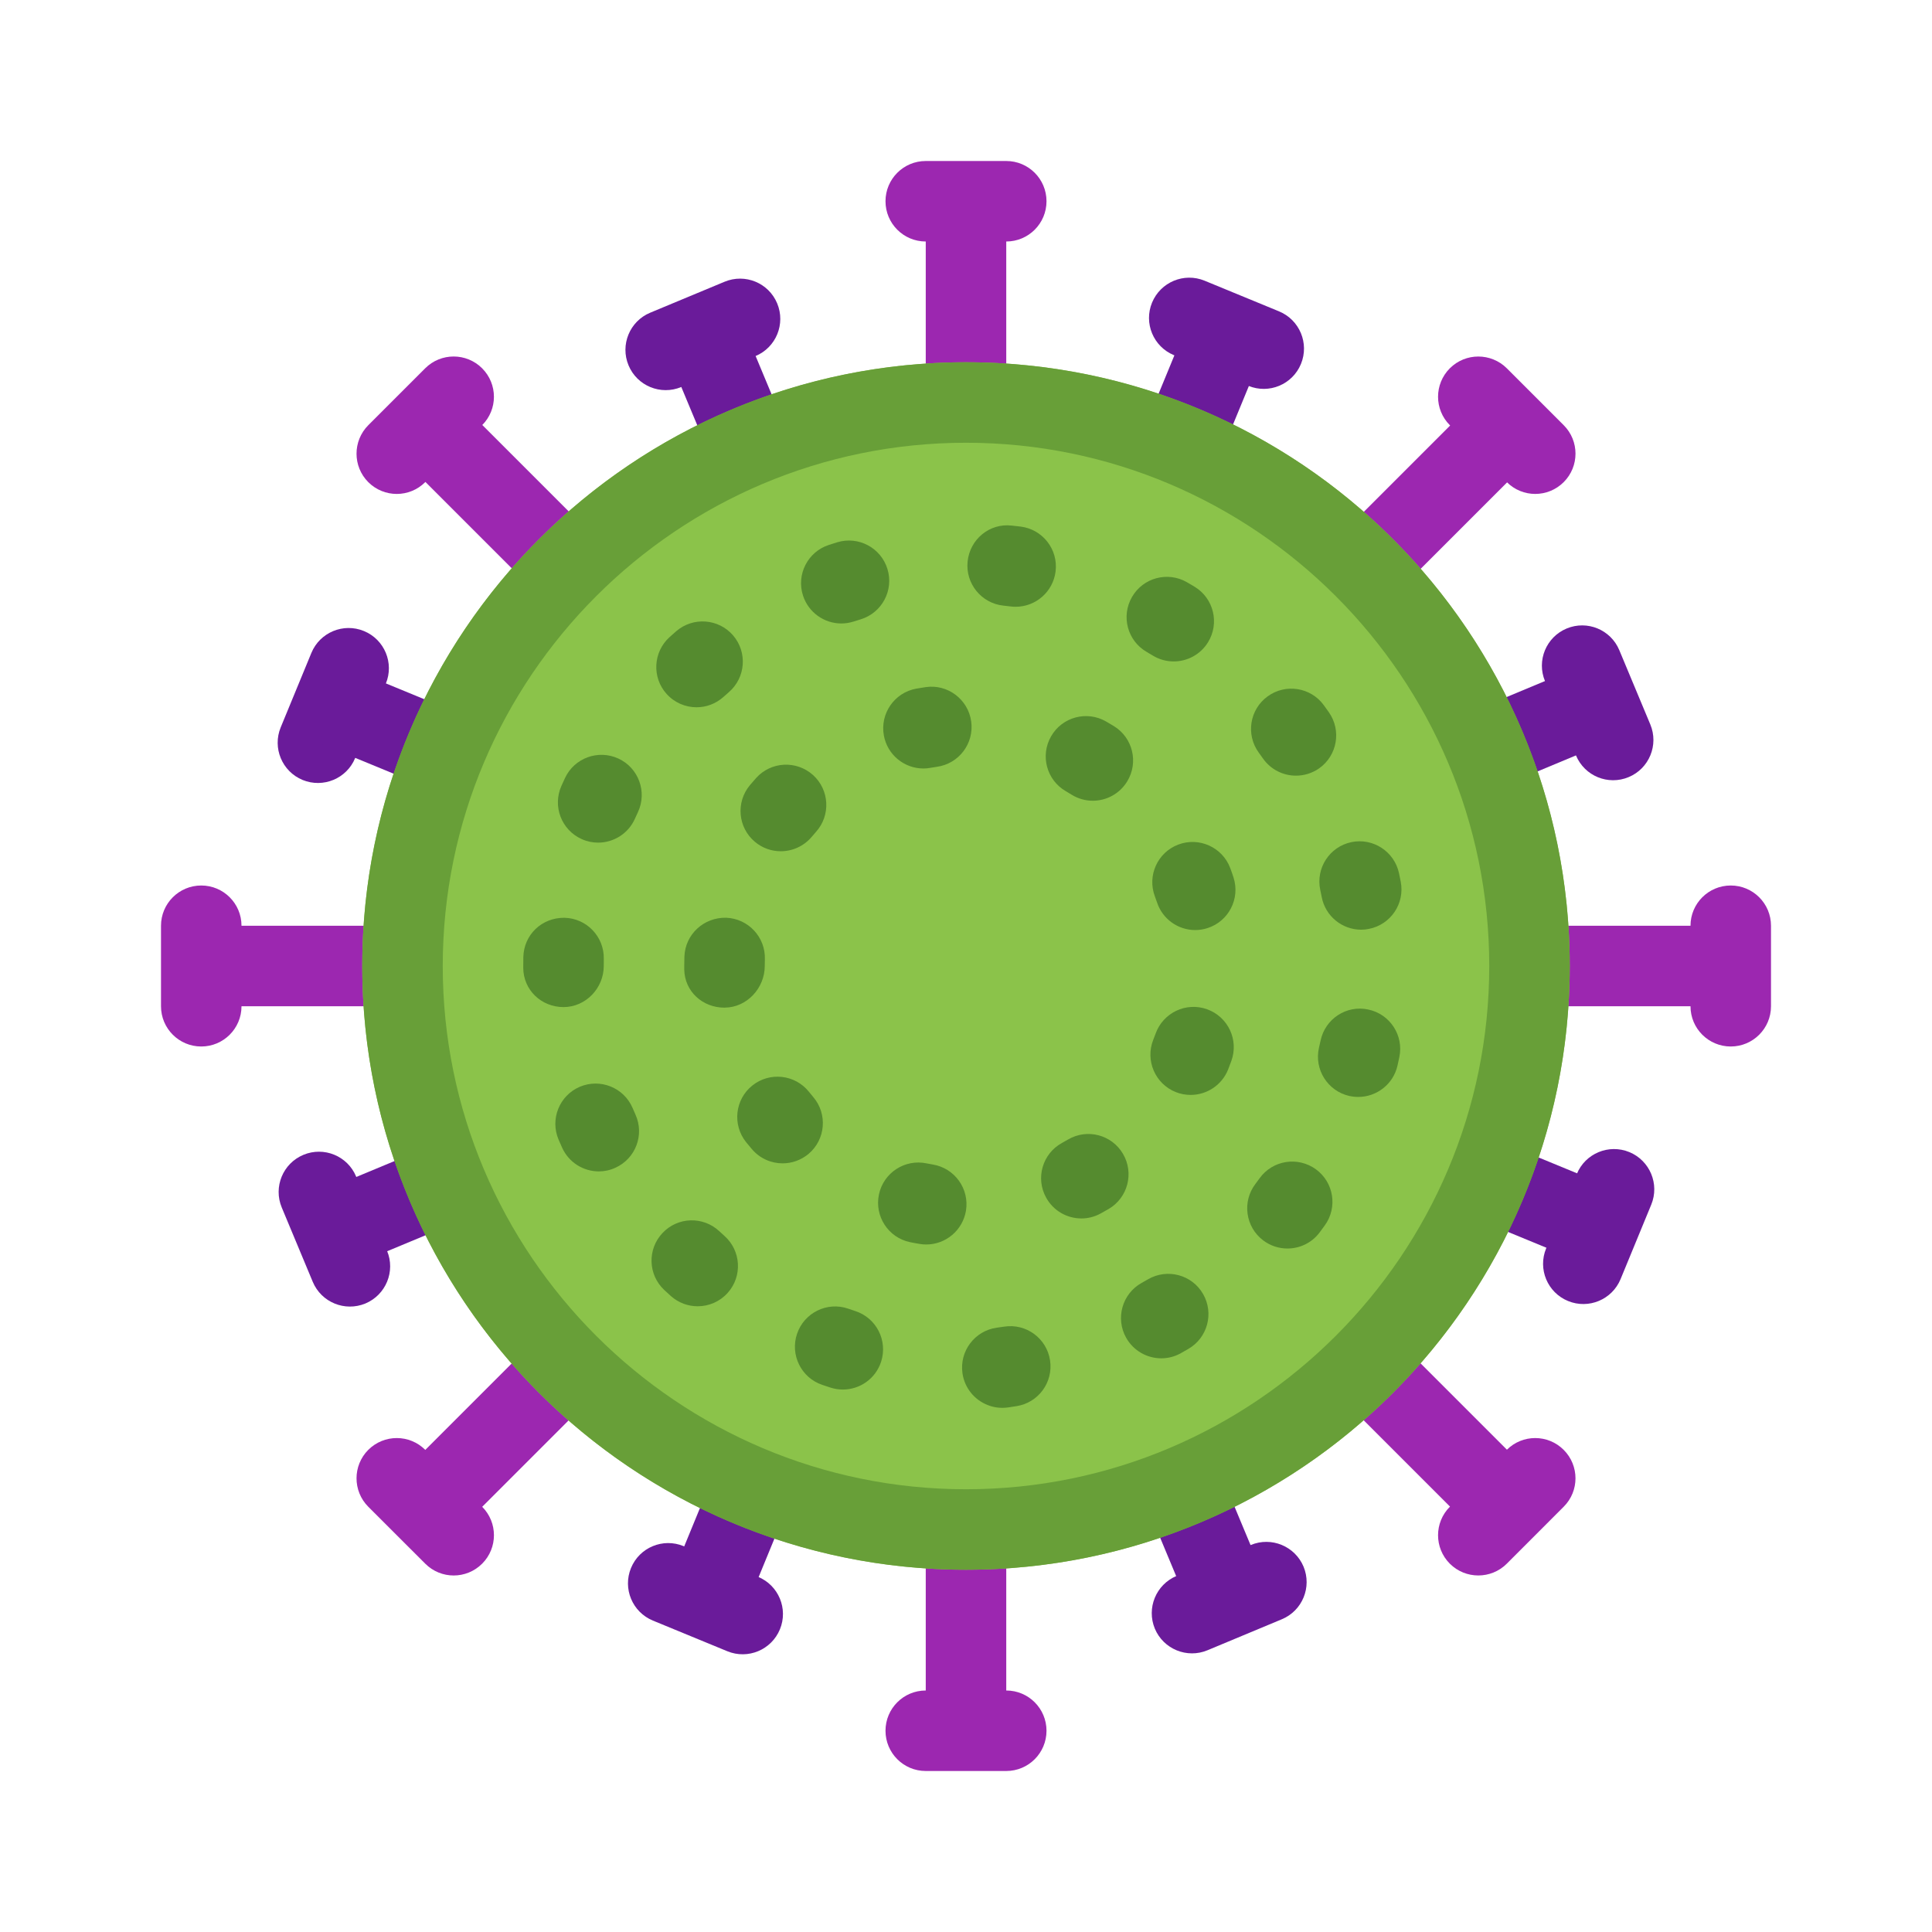<?xml version="1.0" encoding="utf-8"?><!-- Generator: Adobe Illustrator 15.0.0, SVG Export Plug-In . SVG Version: 6.00 Build 0)  --><!DOCTYPE svg PUBLIC "-//W3C//DTD SVG 1.1//EN" "http://www.w3.org/Graphics/SVG/1.1/DTD/svg11.dtd"><svg xmlns="http://www.w3.org/2000/svg" xmlns:xlink="http://www.w3.org/1999/xlink" version="1.1" x="0px" y="0px" width="528" height="528" viewBox="0 0 48 48" enable-background="new 0 0 48 48" xml:space="preserve">
<g>
	<path fill="#6A1B9A" d="M32.322,9.042c-0.21,0.511-0.795,0.755-1.306,0.544l-1.85-0.762c-0.511-0.211-0.754-0.795-0.544-1.305l0,0   c0.211-0.511,0.795-0.755,1.306-0.545l1.85,0.762C32.289,7.947,32.532,8.531,32.322,9.042L32.322,9.042z"/>
	
		<rect x="28.521" y="8.093" transform="matrix(0.925 0.381 -0.381 0.925 6.258 -10.444)" fill="#6A1B9A" width="2" height="5"/>
	<path fill="#6A1B9A" d="M19.377,40.48c0.21-0.51-0.033-1.095-0.545-1.305l-1.849-0.762c-0.512-0.211-1.096,0.033-1.306,0.544l0,0   c-0.21,0.511,0.033,1.095,0.544,1.306l1.85,0.762C18.582,41.235,19.166,40.991,19.377,40.48L19.377,40.48z"/>
	
		<rect x="17.479" y="34.907" transform="matrix(0.925 0.38 -0.38 0.925 15.618 -4.217)" fill="#6A1B9A" width="2" height="5"/>
	<path fill="#6A1B9A" d="M9.042,15.678c0.511,0.21,0.755,0.795,0.544,1.306l-0.762,1.849c-0.21,0.512-0.795,0.754-1.306,0.545l0,0   c-0.51-0.211-0.754-0.795-0.544-1.307l0.762-1.849C7.947,15.711,8.532,15.468,9.042,15.678L9.042,15.678z"/>
	
		<rect x="9.592" y="15.978" transform="matrix(0.381 -0.925 0.925 0.381 -10.527 21.236)" fill="#6A1B9A" width="2" height="5.001"/>
	<path fill="#6A1B9A" d="M40.48,28.623c-0.51-0.209-1.095,0.033-1.305,0.545l-0.762,1.849c-0.211,0.511,0.033,1.096,0.544,1.306l0,0   c0.51,0.21,1.095-0.033,1.306-0.544l0.762-1.85C41.235,29.418,40.991,28.834,40.48,28.623L40.48,28.623z"/>
	
		<rect x="36.408" y="27.021" transform="matrix(0.381 -0.925 0.925 0.381 -4.139 52.861)" fill="#6A1B9A" width="1.999" height="5"/>
	<path fill="#6A1B9A" d="M7.539,28.691c0.509-0.212,1.095,0.027,1.308,0.538l0.769,1.847c0.213,0.51-0.029,1.096-0.538,1.309l0,0   c-0.51,0.211-1.095-0.029-1.308-0.539L7,30C6.787,29.488,7.029,28.904,7.539,28.691L7.539,28.691z"/>
	
		<rect x="9.616" y="27.076" transform="matrix(-0.384 -0.923 0.923 -0.384 -12.607 50.745)" fill="#6A1B9A" width="1.999" height="5"/>
	<path fill="#6A1B9A" d="M38.923,15.615c-0.509,0.213-0.751,0.797-0.538,1.307l0.77,1.847c0.213,0.511,0.798,0.751,1.308,0.538l0,0   c0.509-0.211,0.751-0.797,0.539-1.307l-0.771-1.847C40.019,15.644,39.434,15.402,38.923,15.615L38.923,15.615z"/>
	
		<rect x="36.384" y="15.922" transform="matrix(-0.385 -0.923 0.923 -0.385 34.779 60.018)" fill="#6A1B9A" width="2.001" height="5"/>
	<path fill="#6A1B9A" d="M19.309,7.538c0.212,0.51-0.028,1.095-0.538,1.308l-1.847,0.77c-0.51,0.212-1.096-0.029-1.308-0.539l0,0   c-0.212-0.51,0.028-1.096,0.538-1.308L18.001,7C18.512,6.787,19.097,7.028,19.309,7.538L19.309,7.538z"/>
	<rect x="17.424" y="8.114" transform="matrix(0.923 -0.385 0.385 0.923 -2.666 7.907)" fill="#6A1B9A" width="2" height="5"/>
	<path fill="#6A1B9A" d="M32.386,38.922c-0.214-0.508-0.798-0.75-1.308-0.538l-1.846,0.769c-0.512,0.215-0.752,0.8-0.54,1.311l0,0   C28.905,40.971,29.49,41.213,30,41l1.847-0.77C32.357,40.018,32.598,39.432,32.386,38.922L32.386,38.922z"/>
	
		<rect x="28.577" y="34.883" transform="matrix(0.923 -0.385 0.385 0.923 -12.12 14.283)" fill="#6A1B9A" width="2.002" height="5.001"/>
</g>
<g>
	<path fill="#9C27B0" d="M26,5c0,0.552-0.447,1-1,1h-2c-0.553,0-1-0.448-1-1l0,0c0-0.552,0.447-1,1-1h2C25.553,4,26,4.448,26,5L26,5   z"/>
	<rect x="23" y="5" fill="#9C27B0" width="2" height="5"/>
	<path fill="#9C27B0" d="M26,43c0-0.552-0.447-1-1-1h-2c-0.553,0-1,0.448-1,1l0,0c0,0.552,0.447,1,1,1h2C25.553,44,26,43.552,26,43   L26,43z"/>
	<rect x="23" y="38" fill="#9C27B0" width="2" height="5"/>
	<path fill="#9C27B0" d="M5,22c0.552,0,1,0.447,1,1v2c0,0.553-0.448,1-1,1l0,0c-0.552,0-1-0.447-1-1v-2C4,22.447,4.448,22,5,22L5,22   z"/>
	<rect x="5" y="23" fill="#9C27B0" width="5" height="2"/>
	<path fill="#9C27B0" d="M43,22c-0.552,0-1,0.447-1,1v2c0,0.553,0.448,1,1,1l0,0c0.552,0,1-0.447,1-1v-2C44,22.447,43.552,22,43,22   L43,22z"/>
	<rect x="38" y="23" fill="#9C27B0" width="5" height="2"/>
	<path fill="#9C27B0" d="M9.15,36.021c0.391-0.39,1.023-0.391,1.415,0l1.414,1.414c0.391,0.391,0.39,1.024,0,1.414l0,0   c-0.391,0.391-1.023,0.392-1.414,0L9.15,37.435C8.76,37.044,8.761,36.411,9.15,36.021L9.15,36.021z"/>
	
		<rect x="11.333" y="33.167" transform="matrix(-0.707 -0.707 0.707 -0.707 -4.167 69.608)" fill="#9C27B0" width="2" height="4.999"/>
	<path fill="#9C27B0" d="M36.021,9.15c-0.39,0.391-0.391,1.023,0,1.414l1.415,1.414c0.391,0.392,1.023,0.391,1.414,0l0,0   c0.39-0.39,0.391-1.023,0-1.414L37.436,9.15C37.044,8.76,36.411,8.761,36.021,9.15L36.021,9.15z"/>
	
		<rect x="34.667" y="9.832" transform="matrix(-0.707 -0.707 0.707 -0.707 52.179 46.268)" fill="#9C27B0" width="2" height="5.001"/>
	<path fill="#9C27B0" d="M36.021,38.85c-0.39-0.391-0.391-1.023,0-1.415l1.414-1.414c0.391-0.391,1.024-0.39,1.414,0l0,0   c0.391,0.391,0.392,1.023,0,1.414l-1.414,1.415C37.044,39.24,36.411,39.239,36.021,38.85L36.021,38.85z"/>
	
		<rect x="34.667" y="33.167" transform="matrix(-0.707 0.707 -0.707 -0.707 86.108 35.667)" fill="#9C27B0" width="2" height="4.999"/>
	<path fill="#9C27B0" d="M9.15,11.979c0.391,0.39,1.023,0.391,1.414,0l1.414-1.415c0.392-0.391,0.391-1.023,0-1.414l0,0   c-0.39-0.39-1.023-0.391-1.414,0L9.15,10.564C8.76,10.956,8.761,11.589,9.15,11.979L9.15,11.979z"/>
	
		<rect x="11.332" y="9.833" transform="matrix(-0.707 0.707 -0.707 -0.707 29.774 12.327)" fill="#9C27B0" width="2" height="5.001"/>
</g>
<circle fill="#8BC34A" cx="24" cy="24" r="15"/>
<path fill="#689F38" d="M24,11c7.168,0,13,5.832,13,13c0,7.168-5.832,13-13,13c-7.168,0-13-5.832-13-13C11,16.832,16.832,11,24,11   M24,9C15.716,9,9,15.716,9,24s6.716,15,15,15s15-6.716,15-15S32.284,9,24,9L24,9z"/>
<g>
	<path fill="#558B2F" d="M20.94,34.523c-0.102,0-0.205-0.016-0.308-0.049l-0.205-0.068c-0.523-0.178-0.802-0.746-0.624-1.27   c0.178-0.522,0.747-0.804,1.269-0.623l0.175,0.059c0.525,0.169,0.814,0.733,0.644,1.259C21.755,34.254,21.363,34.523,20.94,34.523z   "/>
	<path fill="#558B2F" d="M28.852,33.747c-0.351,0-0.69-0.185-0.874-0.512c-0.27-0.482-0.097-1.092,0.385-1.361l0.162-0.092   c0.479-0.276,1.091-0.111,1.365,0.367c0.276,0.479,0.111,1.09-0.367,1.365l-0.184,0.105C29.185,33.706,29.017,33.747,28.852,33.747   z"/>
	<path fill="#558B2F" d="M24.541,34.909c-0.327-0.127-0.577-0.422-0.629-0.793c-0.077-0.548,0.305-1.053,0.852-1.13l0.184-0.026   c0.547-0.085,1.058,0.291,1.14,0.837c0.084,0.546-0.291,1.056-0.837,1.139l-0.209,0.032C24.866,34.992,24.694,34.97,24.541,34.909z   "/>
	<path fill="#558B2F" d="M17.334,32.454c-0.237,0-0.474-0.084-0.665-0.253l-0.167-0.153c-0.402-0.378-0.422-1.011-0.043-1.413   c0.377-0.404,1.011-0.423,1.414-0.044L18,30.707c0.412,0.368,0.449,1,0.081,1.412C17.883,32.341,17.609,32.454,17.334,32.454z"/>
	<path fill="#558B2F" d="M31.986,31.019c-0.211,0-0.423-0.066-0.604-0.203c-0.44-0.334-0.526-0.962-0.192-1.401l0.106-0.144   c0.324-0.447,0.948-0.545,1.396-0.221c0.447,0.324,0.546,0.95,0.221,1.396l-0.13,0.177C32.587,30.883,32.288,31.019,31.986,31.019z   "/>
	<path fill="#558B2F" d="M14.878,29.103c-0.381,0-0.745-0.219-0.912-0.589l-0.088-0.2c-0.217-0.508,0.019-1.095,0.526-1.313   c0.51-0.216,1.096,0.02,1.313,0.527l0.071,0.163c0.228,0.503,0.004,1.095-0.5,1.322C15.155,29.074,15.016,29.103,14.878,29.103z"/>
	<path fill="#558B2F" d="M33.746,27.253c-0.073,0-0.148-0.008-0.223-0.024c-0.538-0.123-0.876-0.658-0.754-1.197l0.04-0.177   c0.112-0.54,0.643-0.891,1.183-0.774c0.541,0.112,0.888,0.643,0.774,1.183l-0.046,0.212C34.615,26.938,34.202,27.253,33.746,27.253   z"/>
	<path fill="#558B2F" d="M14,25.021c-0.552,0-1-0.427-1-0.979l0.002-0.262c0.012-0.552,0.454-0.984,1.021-0.978   c0.552,0.012,0.99,0.47,0.978,1.022L15,24C15,24.552,14.552,25.021,14,25.021z"/>
	<path fill="#558B2F" d="M33.818,23.098c-0.47,0-0.888-0.332-0.98-0.81l-0.037-0.18c-0.114-0.541,0.232-1.071,0.772-1.185   c0.538-0.113,1.07,0.232,1.185,0.772l0.043,0.211c0.105,0.542-0.249,1.067-0.791,1.172C33.945,23.092,33.882,23.098,33.818,23.098z   "/>
	<path fill="#558B2F" d="M14.86,20.935c-0.137,0-0.275-0.028-0.408-0.088c-0.504-0.226-0.729-0.817-0.504-1.321l0.088-0.193   c0.232-0.502,0.827-0.718,1.328-0.487c0.501,0.232,0.719,0.827,0.487,1.328l-0.078,0.17C15.607,20.715,15.242,20.935,14.86,20.935z   "/>
	<path fill="#558B2F" d="M32.198,19.271c-0.314,0-0.624-0.148-0.819-0.425l-0.106-0.148c-0.325-0.447-0.227-1.072,0.221-1.397   c0.447-0.325,1.072-0.226,1.396,0.22l0.126,0.176c0.317,0.452,0.208,1.075-0.243,1.393C32.598,19.212,32.396,19.271,32.198,19.271z   "/>
	<path fill="#558B2F" d="M17.306,17.572c-0.273,0-0.546-0.111-0.744-0.331c-0.37-0.41-0.336-1.042,0.074-1.413l0.165-0.146   c0.418-0.36,1.051-0.314,1.411,0.103c0.361,0.418,0.315,1.049-0.103,1.411l-0.134,0.118C17.783,17.487,17.544,17.572,17.306,17.572   z"/>
	<path fill="#558B2F" d="M29.16,16.433c-0.178,0-0.358-0.047-0.521-0.147l-0.148-0.088c-0.479-0.275-0.644-0.887-0.367-1.366   c0.275-0.478,0.886-0.643,1.365-0.367l0.195,0.115c0.471,0.289,0.619,0.904,0.33,1.375C29.825,16.263,29.497,16.433,29.16,16.433z"/>
	<path fill="#558B2F" d="M20.902,15.49c-0.421,0-0.813-0.269-0.951-0.691c-0.171-0.525,0.116-1.089,0.641-1.26l0.208-0.066   c0.528-0.161,1.087,0.136,1.249,0.665c0.161,0.528-0.136,1.087-0.665,1.249l-0.173,0.054C21.108,15.474,21.004,15.49,20.902,15.49z   "/>
	<path fill="#558B2F" d="M25.234,15.075c-0.042,0-0.084-0.002-0.127-0.008l-0.175-0.02c-0.549-0.057-0.949-0.548-0.892-1.097   c0.056-0.549,0.543-0.957,1.097-0.892l0.222,0.025c0.548,0.07,0.936,0.57,0.866,1.118C26.161,14.706,25.73,15.075,25.234,15.075z"/>
	<path fill="#558B2F" d="M23.012,30.919c-0.054,0-0.108-0.004-0.163-0.014c-0.08-0.013-0.16-0.027-0.24-0.044   c-0.541-0.113-0.886-0.645-0.772-1.185s0.644-0.886,1.185-0.772l0.152,0.028c0.545,0.089,0.914,0.604,0.825,1.148   C23.917,30.571,23.493,30.919,23.012,30.919z M26.867,30.272c-0.353,0-0.695-0.187-0.877-0.519   c-0.267-0.483-0.09-1.092,0.395-1.357l0.148-0.084c0.478-0.282,1.09-0.12,1.368,0.356c0.279,0.477,0.12,1.089-0.356,1.368   l-0.197,0.111C27.195,30.232,27.03,30.272,26.867,30.272z M19.444,28.903c-0.284,0-0.566-0.12-0.764-0.354l-0.144-0.173   c-0.345-0.432-0.276-1.061,0.155-1.406c0.43-0.345,1.059-0.277,1.406,0.154l0.11,0.134c0.357,0.421,0.304,1.052-0.117,1.409   C19.901,28.825,19.672,28.903,19.444,28.903z M29.582,27.203c-0.123,0-0.248-0.022-0.369-0.07   c-0.513-0.204-0.764-0.785-0.561-1.299l0.059-0.155c0.187-0.521,0.761-0.791,1.279-0.604c0.521,0.188,0.79,0.76,0.604,1.279   l-0.082,0.218C30.355,26.964,29.979,27.203,29.582,27.203z M17.999,25.035c-0.542,0-0.987-0.4-0.999-0.944c0-0.007,0-0.083,0-0.091   l0.004-0.236c0.021-0.552,0.482-0.975,1.036-0.963c0.552,0.021,0.983,0.484,0.963,1.036L19,24c0,0.548-0.441,1.028-0.989,1.034   C18.007,25.034,18.003,25.035,17.999,25.035z M29.695,23.107c-0.423,0-0.814-0.27-0.951-0.693l-0.051-0.142   c-0.195-0.517,0.065-1.094,0.582-1.289c0.515-0.195,1.094,0.065,1.289,0.582c0.029,0.077,0.057,0.155,0.082,0.234   c0.17,0.526-0.118,1.089-0.644,1.259C29.9,23.091,29.797,23.107,29.695,23.107z M19.398,21.149c-0.227,0-0.454-0.076-0.641-0.233   c-0.424-0.354-0.48-0.985-0.125-1.409l0.154-0.178c0.37-0.411,1.001-0.443,1.413-0.074c0.41,0.37,0.443,1.002,0.074,1.413   l-0.106,0.123C19.968,21.027,19.684,21.149,19.398,21.149z M27.15,19.894c-0.178,0-0.358-0.047-0.521-0.147l-0.147-0.089   c-0.479-0.275-0.644-0.887-0.367-1.366c0.274-0.478,0.887-0.643,1.365-0.367l0.194,0.115c0.471,0.289,0.619,0.904,0.33,1.375   C27.815,19.724,27.487,19.894,27.15,19.894z M22.942,19.093c-0.475,0-0.896-0.339-0.983-0.822   c-0.098-0.543,0.263-1.064,0.806-1.162l0.236-0.038c0.543-0.079,1.052,0.304,1.128,0.852c0.077,0.547-0.305,1.052-0.852,1.128   l-0.157,0.025C23.061,19.088,23,19.093,22.942,19.093z"/>
</g>
</svg>